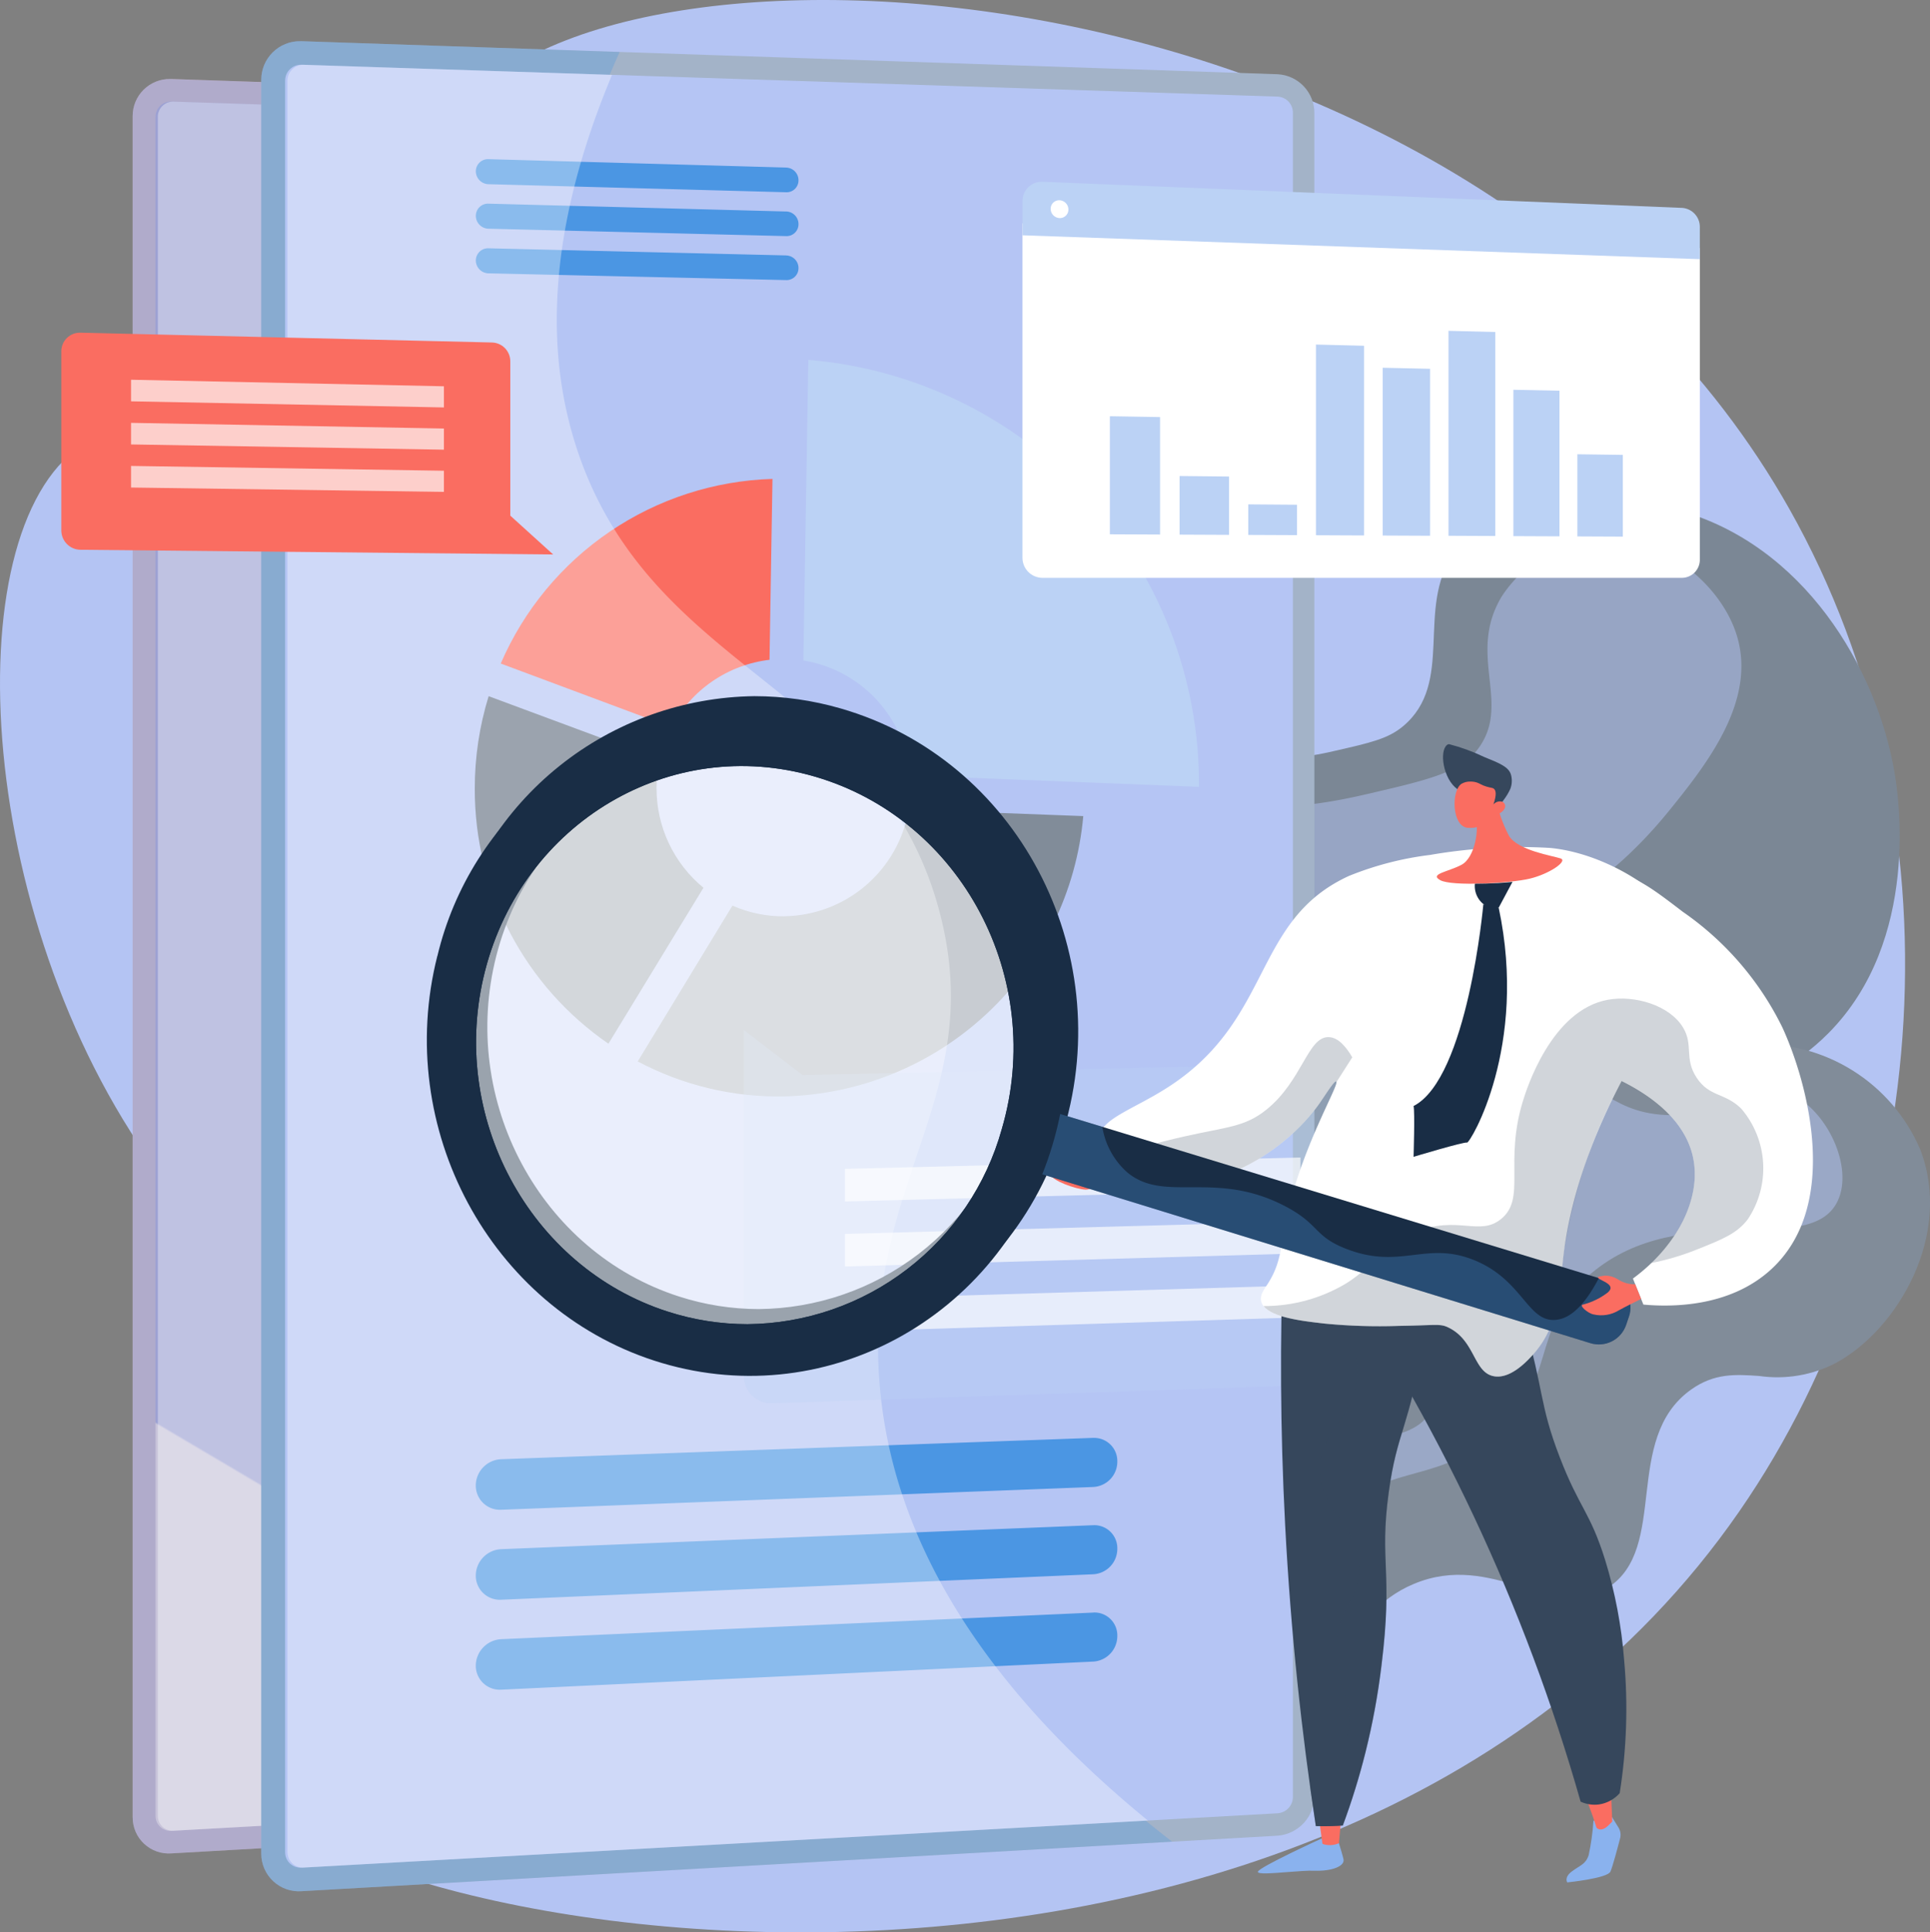 <svg id="Grupo_1103022" data-name="Grupo 1103022" xmlns="http://www.w3.org/2000/svg" xmlns:xlink="http://www.w3.org/1999/xlink" width="160.945" height="161.104" viewBox="0 0 160.945 161.104">
  <rect x="0" y="0" width="160.945" height="161.104" fill="#808080" stroke="none"/>
  <defs>
    <clipPath id="clip-path">
      <rect id="Rectángulo_404132" data-name="Rectángulo 404132" width="160.945" height="161.104" fill="none"/>
    </clipPath>
    <clipPath id="clip-path-2">
      <rect id="Rectángulo_404038" data-name="Rectángulo 404038" width="160.945" height="161.105" fill="none"/>
    </clipPath>
    <clipPath id="clip-path-3">
      <path id="Trazado_913539" data-name="Trazado 913539" d="M199.974,122.134V263.963a3.007,3.007,0,0,0,3.235,3.015l78.077-4.44a3.192,3.192,0,0,0,2.921-3.2V124.82a3.1,3.1,0,0,0-2.921-3.133l-78.077-2.643-.113,0a3.087,3.087,0,0,0-3.123,3.091" transform="translate(-199.974 -119.043)" fill="none"/>
    </clipPath>
    <linearGradient id="linear-gradient" x1="0.131" y1="0.973" x2="0.131" y2="0.973" gradientUnits="objectBoundingBox">
      <stop offset="0" stop-color="#fb938a"/>
      <stop offset="1" stop-color="#bbd2f5"/>
    </linearGradient>
    <clipPath id="clip-path-5">
      <rect id="Rectángulo_404040" data-name="Rectángulo 404040" width="72.854" height="147.94" fill="none"/>
    </clipPath>
    <clipPath id="clip-path-6">
      <rect id="Rectángulo_404042" data-name="Rectángulo 404042" width="80.606" height="144.174" fill="none"/>
    </clipPath>
    <clipPath id="clip-path-7">
      <path id="Trazado_913541" data-name="Trazado 913541" d="M313.862,155.618l-78.077-2.553a1.271,1.271,0,0,0-1.328,1.269V296a1.237,1.237,0,0,0,1.328,1.239l78.077-4.35a1.313,1.313,0,0,0,1.2-1.315V156.905a1.276,1.276,0,0,0-1.2-1.287" transform="translate(-234.457 -153.065)" fill="none"/>
    </clipPath>
    <linearGradient id="linear-gradient-2" x1="0.177" y1="1.059" x2="0.178" y2="1.059" gradientUnits="objectBoundingBox">
      <stop offset="0" stop-color="#fff"/>
      <stop offset="0.996" stop-color="#6b8be8"/>
      <stop offset="1" stop-color="#6b8be8"/>
    </linearGradient>
    <clipPath id="clip-path-8">
      <rect id="Rectángulo_404044" data-name="Rectángulo 404044" width="51.306" height="5.751" fill="none"/>
    </clipPath>
    <clipPath id="clip-path-9">
      <path id="Trazado_913542" data-name="Trazado 913542" d="M559.655,2137.841l-47.376,1.707a2.116,2.116,0,0,0-2.026,2.1,1.934,1.934,0,0,0,2.026,1.945l47.376-1.826a2.024,2.024,0,0,0,1.9-2.032,1.85,1.85,0,0,0-1.9-1.89" transform="translate(-510.253 -2137.84)" fill="none"/>
    </clipPath>
    <linearGradient id="linear-gradient-3" x1="-0.55" y1="7.355" x2="-0.549" y2="7.355" xlink:href="#linear-gradient-2"/>
    <clipPath id="clip-path-10">
      <rect id="Rectángulo_404046" data-name="Rectángulo 404046" width="51.306" height="5.963" fill="none"/>
    </clipPath>
    <clipPath id="clip-path-11">
      <path id="Trazado_913543" data-name="Trazado 913543" d="M559.655,2264.146l-47.376,1.918a2.127,2.127,0,0,0-2.026,2.1,1.924,1.924,0,0,0,2.026,1.936l47.376-2.037a2.036,2.036,0,0,0,1.9-2.041,1.84,1.84,0,0,0-1.9-1.882" transform="translate(-510.253 -2264.144)" fill="none"/>
    </clipPath>
    <linearGradient id="linear-gradient-4" x1="-0.55" y1="5.933" x2="-0.549" y2="5.933" xlink:href="#linear-gradient-2"/>
    <clipPath id="clip-path-12">
      <rect id="Rectángulo_404048" data-name="Rectángulo 404048" width="51.306" height="6.175" fill="none"/>
    </clipPath>
    <clipPath id="clip-path-13">
      <path id="Trazado_913544" data-name="Trazado 913544" d="M559.655,2390.449l-47.376,2.129a2.139,2.139,0,0,0-2.026,2.115,1.914,1.914,0,0,0,2.026,1.927l47.376-2.248a2.047,2.047,0,0,0,1.9-2.05,1.831,1.831,0,0,0-1.9-1.873" transform="translate(-510.253 -2390.448)" fill="none"/>
    </clipPath>
    <linearGradient id="linear-gradient-5" x1="-0.55" y1="4.61" x2="-0.549" y2="4.61" xlink:href="#linear-gradient-2"/>
    <clipPath id="clip-path-14">
      <rect id="Rectángulo_404050" data-name="Rectángulo 404050" width="25.808" height="2.648" fill="none"/>
    </clipPath>
    <clipPath id="clip-path-15">
      <path id="Trazado_913545" data-name="Trazado 913545" d="M535.088,290.211l-23.831-.675a.969.969,0,0,0-1,.973,1.036,1.036,0,0,0,1,1.029l23.831.645a.948.948,0,0,0,.973-.959,1.013,1.013,0,0,0-.973-1.013" transform="translate(-510.253 -289.535)" fill="none"/>
    </clipPath>
    <linearGradient id="linear-gradient-6" x1="-1.094" y1="54.199" x2="-1.092" y2="54.199" xlink:href="#linear-gradient-2"/>
    <clipPath id="clip-path-16">
      <rect id="Rectángulo_404052" data-name="Rectángulo 404052" width="25.808" height="2.595" fill="none"/>
    </clipPath>
    <clipPath id="clip-path-17">
      <path id="Trazado_913546" data-name="Trazado 913546" d="M535.088,354.606l-23.831-.622a.972.972,0,0,0-1,.975,1.033,1.033,0,0,0,1,1.026l23.831.593a.95.95,0,0,0,.973-.961,1.011,1.011,0,0,0-.973-1.011" transform="translate(-510.253 -353.984)" fill="none"/>
    </clipPath>
    <linearGradient id="linear-gradient-7" x1="-1.094" y1="53.976" x2="-1.092" y2="53.976" xlink:href="#linear-gradient-2"/>
    <clipPath id="clip-path-18">
      <rect id="Rectángulo_404054" data-name="Rectángulo 404054" width="25.808" height="2.542" fill="none"/>
    </clipPath>
    <clipPath id="clip-path-19">
      <path id="Trazado_913547" data-name="Trazado 913547" d="M535.088,419l-23.831-.57a.974.974,0,0,0-1,.977,1.031,1.031,0,0,0,1,1.024l23.831.54a.953.953,0,0,0,.973-.963,1.008,1.008,0,0,0-.973-1.009" transform="translate(-510.253 -418.433)" fill="none"/>
    </clipPath>
    <linearGradient id="linear-gradient-8" x1="-1.094" y1="53.742" x2="-1.092" y2="53.742" xlink:href="#linear-gradient-2"/>
    <clipPath id="clip-path-20">
      <rect id="Rectángulo_404055" data-name="Rectángulo 404055" width="68.816" height="144.157" fill="none"/>
    </clipPath>
    <clipPath id="clip-path-21">
      <path id="Trazado_913549" data-name="Trazado 913549" d="M1242.764,757.063c-3.222,4.605.11,10.794-4.244,14.43-1.242,1.037-2.723,1.374-5.684,2.047a24.931,24.931,0,0,1-8.113.583c-1.845-.139-3.076-.278-4.389.574-4.527,2.939.245,11-4.645,16.83-4.215,5.023-10.026,1.728-13.5,6.3-4.726,6.214,3.978,14.979-.774,22.459-3.218,5.065-8.726,3.434-12.314,9.652-2.126,3.684-1.973,7.345-1.82,11.025.4,9.512,4.961,21.149,9.983,21.234,2.974.05,3.057-4,8.443-6.353a13.267,13.267,0,0,1,7.533-.85c2.045.239,3.77.477,5.48-.795,4.869-3.621.475-12.68,4.963-15.684,1.857-1.243,3.812-.5,6.3.247a15.525,15.525,0,0,0,7.969.639,17.438,17.438,0,0,0,11.207-7.895c5.692-9.9-4.142-22.527.873-26.643.987-.81,1.839-.708,3.383-.606a23.158,23.158,0,0,0,5.063-.165c1.384-.19,9.918-1.365,15.527-7.019,7.714-7.776,5.823-19.918,5.5-21.778-1.494-8.682-7.576-18.948-18.012-21.812a27.268,27.268,0,0,0-7.031-.911c-4.644,0-9.4,1.2-11.7,4.492" transform="translate(-1187.2 -752.571)" fill="none"/>
    </clipPath>
    <linearGradient id="linear-gradient-9" x1="-0.588" y1="1.051" x2="-0.588" y2="1.051" gradientUnits="objectBoundingBox">
      <stop offset="0" stop-color="#929ba7"/>
      <stop offset="0.996" stop-color="#657282"/>
      <stop offset="1" stop-color="#657282"/>
    </linearGradient>
    <clipPath id="clip-path-23">
      <rect id="Rectángulo_404058" data-name="Rectángulo 404058" width="75.545" height="97.545" fill="none"/>
    </clipPath>
    <clipPath id="clip-path-24">
      <path id="Trazado_913551" data-name="Trazado 913551" d="M1803.938,1503.77c-2.627,3.453-2.552,7.453-2.485,10.943.177,9.368,4.76,12.552,2.83,16.339-2.409,4.727-10.516,1.677-13.632,6.431-3.9,5.951,3.1,19.416,8.26,19.291,3.584-.087,3.451-6.675,9.484-9.22,3.318-1.4,6.216-.612,8.852.176,2.665.8,5.061,1.593,7.354.128,5.123-3.274,1.2-12.4,6.918-16.5,1.968-1.413,3.759-1.283,5.691-1.153a10.582,10.582,0,0,0,6.409-1.085c5.2-2.818,9.783-10.745,7.018-17.835a14.493,14.493,0,0,0-13.961-8.741c-4.12.358-5.051,3.008-8.722,2.6-4.574-.51-4.873-4.817-9.756-6.309a10.89,10.89,0,0,0-3.181-.456,14.448,14.448,0,0,0-11.075,5.391" transform="translate(-1789.516 -1498.378)" fill="none"/>
    </clipPath>
    <linearGradient id="linear-gradient-10" x1="-1.444" y1="1.337" x2="-1.443" y2="1.337" gradientUnits="objectBoundingBox">
      <stop offset="0" stop-color="#c5d9f7"/>
      <stop offset="0.004" stop-color="#c5d9f7"/>
      <stop offset="1" stop-color="#818c99"/>
    </linearGradient>
    <clipPath id="clip-path-26">
      <rect id="Rectángulo_404061" data-name="Rectángulo 404061" width="50.197" height="46.553" fill="none"/>
    </clipPath>
    <clipPath id="clip-path-27">
      <path id="Trazado_913553" data-name="Trazado 913553" d="M393.808,65.271V213.145a3.135,3.135,0,0,0,3.373,3.143l81.405-4.629a3.328,3.328,0,0,0,3.046-3.336V68.072a3.236,3.236,0,0,0-3.046-3.266L397.181,62.05l-.117,0a3.219,3.219,0,0,0-3.256,3.223" transform="translate(-393.808 -62.048)" fill="none"/>
    </clipPath>
    <linearGradient id="linear-gradient-11" x1="0.13" y1="1.04" x2="0.13" y2="1.04" xlink:href="#linear-gradient-10"/>
    <clipPath id="clip-path-29">
      <rect id="Rectángulo_404064" data-name="Rectángulo 404064" width="75.959" height="154.246" fill="none"/>
    </clipPath>
    <clipPath id="clip-path-30">
      <path id="Trazado_913555" data-name="Trazado 913555" d="M429.76,98.844v147.7a1.29,1.29,0,0,0,1.384,1.291l81.405-4.535a1.369,1.369,0,0,0,1.253-1.371V101.524a1.331,1.331,0,0,0-1.253-1.342l-81.405-2.661H431.1a1.324,1.324,0,0,0-1.338,1.324" transform="translate(-429.76 -97.52)" fill="none"/>
    </clipPath>
    <linearGradient id="linear-gradient-12" x1="0.118" y1="1.036" x2="0.118" y2="1.036" xlink:href="#linear-gradient-2"/>
    <clipPath id="clip-path-32">
      <path id="Trazado_913562" data-name="Trazado 913562" d="M754.851,737.16l14.243,5.312a10.635,10.635,0,0,1,8.17-5.624l.247-15.08a25.517,25.517,0,0,0-22.66,15.392" transform="translate(-754.851 -721.768)" fill="none"/>
    </clipPath>
    <linearGradient id="linear-gradient-13" x1="-1.641" y1="5.304" x2="-1.639" y2="5.304" gradientUnits="objectBoundingBox">
      <stop offset="0" stop-color="#ffbe01"/>
      <stop offset="0.996" stop-color="#fa6d61"/>
      <stop offset="1" stop-color="#fa6d61"/>
    </linearGradient>
    <clipPath id="clip-path-33">
      <path id="Trazado_913563" data-name="Trazado 913563" d="M973.544,1228.908a10.426,10.426,0,0,1-4.328-.891l-7.9,12.99a25.01,25.01,0,0,0,12.23,2.919,25.668,25.668,0,0,0,24.925-23.372l-14.557-.55a10.676,10.676,0,0,1-10.368,8.9" transform="translate(-961.314 -1220.004)" fill="none"/>
    </clipPath>
    <linearGradient id="linear-gradient-14" x1="-1.133" y1="2.648" x2="-1.132" y2="2.648" xlink:href="#linear-gradient-10"/>
    <clipPath id="clip-path-34">
      <path id="Trazado_913564" data-name="Trazado 913564" d="M715.706,1056.857a25.713,25.713,0,0,0,11.146,21.275l7.925-13a10.723,10.723,0,0,1-3.914-8.316,10.9,10.9,0,0,1,.259-2.365l-14.26-5.292a26.075,26.075,0,0,0-1.156,7.7" transform="translate(-715.706 -1049.156)" fill="none"/>
    </clipPath>
    <linearGradient id="linear-gradient-15" x1="-0.996" y1="3.062" x2="-0.994" y2="3.062" xlink:href="#linear-gradient-9"/>
    <clipPath id="clip-path-35">
      <path id="Trazado_913565" data-name="Trazado 913565" d="M1211.046,567.423a10.641,10.641,0,0,1,8.9,9.584l24.092.952c0-.011,0-.021,0-.032a35.5,35.5,0,0,0-32.579-35.566Z" transform="translate(-1211.046 -542.361)" fill="none"/>
    </clipPath>
    <linearGradient id="linear-gradient-16" x1="-1.234" y1="2.883" x2="-1.233" y2="2.883" xlink:href="#linear-gradient"/>
    <clipPath id="clip-path-37">
      <rect id="Rectángulo_404072" data-name="Rectángulo 404072" width="71.749" height="150.302" fill="none"/>
    </clipPath>
    <clipPath id="clip-path-38">
      <path id="Trazado_913567" data-name="Trazado 913567" d="M92.446,502.917V517.9a1.612,1.612,0,0,0,1.614,1.585l39.4.392-3.573-3.236V503.764a1.57,1.57,0,0,0-1.527-1.56l-34.3-.817h-.04a1.546,1.546,0,0,0-1.574,1.531" transform="translate(-92.446 -501.386)" fill="none"/>
    </clipPath>
    <linearGradient id="linear-gradient-17" x1="-0.364" y1="3.282" x2="-0.362" y2="3.282" xlink:href="#linear-gradient-13"/>
    <clipPath id="clip-path-40">
      <rect id="Rectángulo_404075" data-name="Rectángulo 404075" width="26.091" height="2.305" fill="none"/>
    </clipPath>
    <clipPath id="clip-path-41">
      <rect id="Rectángulo_404076" data-name="Rectángulo 404076" width="26.091" height="2.233" fill="none"/>
    </clipPath>
    <clipPath id="clip-path-42">
      <rect id="Rectángulo_404077" data-name="Rectángulo 404077" width="26.091" height="2.161" fill="none"/>
    </clipPath>
    <clipPath id="clip-path-43">
      <rect id="Rectángulo_404079" data-name="Rectángulo 404079" width="54.502" height="31.122" fill="none"/>
    </clipPath>
    <clipPath id="clip-path-44">
      <path id="Trazado_913571" data-name="Trazado 913571" d="M1126.215,1556.083l47.374-1.018a2.213,2.213,0,0,1,2.232,2.261v22.057a2.366,2.366,0,0,1-2.232,2.385l-49.931,1.683a2.261,2.261,0,0,1-2.34-2.288v-28.832Z" transform="translate(-1121.318 -1552.331)" fill="none"/>
    </clipPath>
    <linearGradient id="linear-gradient-18" x1="-1.064" y1="1.455" x2="-1.063" y2="1.455" xlink:href="#linear-gradient"/>
    <clipPath id="clip-path-45">
      <rect id="Rectángulo_404080" data-name="Rectángulo 404080" width="37.984" height="3.848" fill="none"/>
    </clipPath>
    <clipPath id="clip-path-46">
      <rect id="Rectángulo_404081" data-name="Rectángulo 404081" width="37.984" height="3.755" fill="none"/>
    </clipPath>
    <clipPath id="clip-path-47">
      <rect id="Rectángulo_404082" data-name="Rectángulo 404082" width="37.984" height="3.663" fill="none"/>
    </clipPath>
    <clipPath id="clip-path-48">
      <path id="Trazado_913575" data-name="Trazado 913575" d="M1901.451,2764.97s-5.174,2.367-5.258,2.743c-.051.23,1.209.128,2.515.026.826-.065,1.67-.129,2.211-.109,1.395.051,2.541-.364,2.413-.954s-.619-2.075-.619-2.075Z" transform="translate(-1896.192 -2764.601)" fill="none"/>
    </clipPath>
    <linearGradient id="linear-gradient-19" x1="-13.846" y1="2.157" x2="-13.839" y2="2.157" gradientUnits="objectBoundingBox">
      <stop offset="0" stop-color="#12263f"/>
      <stop offset="1" stop-color="#8ab2ee"/>
    </linearGradient>
    <clipPath id="clip-path-49">
      <path id="Trazado_913576" data-name="Trazado 913576" d="M1987.758,2731.909l.321,2.332a1.829,1.829,0,0,0,1.371-.057l.229-2.558Z" transform="translate(-1987.758 -2731.626)" fill="none"/>
    </clipPath>
    <linearGradient id="linear-gradient-20" x1="-55.887" y1="3.409" x2="-55.859" y2="3.409" xlink:href="#linear-gradient-13"/>
    <clipPath id="clip-path-50">
      <path id="Trazado_913577" data-name="Trazado 913577" d="M2363.6,2737.109a19.589,19.589,0,0,1-.4,2.871c-.244.75-.691.831-1.385,1.341s-.4.929-.4.929,3.352-.339,3.6-.9c.183-.409.6-1.978.809-2.782a1.154,1.154,0,0,0-.14-.9l-.6-.966Z" transform="translate(-2361.348 -2736.703)" fill="none"/>
    </clipPath>
    <linearGradient id="linear-gradient-21" x1="-24.936" y1="1.672" x2="-24.926" y2="1.672" xlink:href="#linear-gradient-19"/>
    <clipPath id="clip-path-51">
      <path id="Trazado_913578" data-name="Trazado 913578" d="M2385.9,2690.46v0l.1-.1-.1.1m-2.614-2.927a31.206,31.206,0,0,1,1.3,3.44s.35.445,1.01-.214l.3-.3-.132-3.211Z" transform="translate(-2383.29 -2687.249)" fill="none"/>
    </clipPath>
    <linearGradient id="linear-gradient-22" x1="-47.406" y1="2.96" x2="-47.386" y2="2.96" xlink:href="#linear-gradient-13"/>
    <clipPath id="clip-path-52">
      <path id="Trazado_913579" data-name="Trazado 913579" d="M1931.25,1834.168c-.257,6.958-.25,14.516.17,22.59.472,9.092,1.4,17.493,2.558,25.109.425.012.87.014,1.336,0q.472-.014.914-.047a57.9,57.9,0,0,0,1.9-6.143,59.04,59.04,0,0,0,1.323-7.191c.979-7.882-.192-8.567.6-14.408.7-5.174,1.724-5.378,2.9-12.724,1.28-7.97.31-9.163-.161-9.594a3.83,3.83,0,0,0-2.656-.854c-2.36,0-5.592,1.233-8.895,3.262" transform="translate(-1931.077 -1830.906)" fill="none"/>
    </clipPath>
    <linearGradient id="linear-gradient-23" x1="-7.979" y1="1.173" x2="-7.975" y2="1.173" gradientUnits="objectBoundingBox">
      <stop offset="0" stop-color="#415165"/>
      <stop offset="0.996" stop-color="#36475c"/>
      <stop offset="1" stop-color="#36475c"/>
    </linearGradient>
    <clipPath id="clip-path-54">
      <rect id="Rectángulo_404090" data-name="Rectángulo 404090" width="11.677" height="50.969" fill="none"/>
    </clipPath>
    <clipPath id="clip-path-55">
      <path id="Trazado_913580" data-name="Trazado 913580" d="M1957.2,1831.779c-1.913-1.749-6.276-.677-10.88,2.01,5.318,5.718,5.905,9.434,5.275,11.848-.712,2.728-2.9,3.518-2.88,6.5.019,3.663,3.328,4.626,3.267,8.5-.04,2.563-1.493,2.541-1.829,5.707-.4,3.747,1.5,5.034.9,7.806a7.5,7.5,0,0,1-3.159,4.363c.157,1.138.319,2.264.488,3.369.424.012.87.014,1.336,0q.471-.014.913-.047a57.686,57.686,0,0,0,1.905-6.143,59.045,59.045,0,0,0,1.323-7.191c.979-7.882-.192-8.567.6-14.408.7-5.174,1.724-5.378,2.9-12.724,1.279-7.97.31-9.163-.162-9.594" transform="translate(-1946.316 -1830.926)" fill="none"/>
    </clipPath>
    <linearGradient id="linear-gradient-24" x1="-8.646" y1="1.17" x2="-8.642" y2="1.17" xlink:href="#linear-gradient-23"/>
    <clipPath id="clip-path-56">
      <path id="Trazado_913581" data-name="Trazado 913581" d="M1993.592,1821.159a156.223,156.223,0,0,1,21.525,45.785,2.8,2.8,0,0,0,1.53.233,2.845,2.845,0,0,0,1.73-.94,44.994,44.994,0,0,0,.37-11.094,38.236,38.236,0,0,0-1.58-8.334c-1.271-4.064-2.138-4.29-3.793-8.589-1.718-4.462-1.307-5.578-2.956-11.162a73.728,73.728,0,0,0-3.675-9.791l-13.151,3.892" transform="translate(-1993.592 -1817.267)" fill="none"/>
    </clipPath>
    <linearGradient id="linear-gradient-25" x1="-4.303" y1="1.21" x2="-4.301" y2="1.21" xlink:href="#linear-gradient-23"/>
    <clipPath id="clip-path-58">
      <path id="Trazado_913583" data-name="Trazado 913583" d="M2169.188,1201.246c.353,1.034-.028,3.468-1.167,4.066s-2.7.758-1.754,1.279,5.788.265,7.443-.127,3.211-1.472,2.59-1.688-3.6-.662-4.317-1.9a11.99,11.99,0,0,1-1.143-3.307s-2,.646-1.652,1.681" transform="translate(-2165.975 -1199.565)" fill="none"/>
    </clipPath>
    <linearGradient id="linear-gradient-26" x1="-13.692" y1="7.85" x2="-13.685" y2="7.85" xlink:href="#linear-gradient-13"/>
    <clipPath id="clip-path-59">
      <path id="Trazado_913584" data-name="Trazado 913584" d="M2175.609,1121.58c-.667.521-.334,2.842.866,3.7a4.591,4.591,0,0,1,1.4,1.088,4.08,4.08,0,0,1,.491.912,4.613,4.613,0,0,1,.22.768,6.615,6.615,0,0,0,1.386-1.356c.089-.122.069-.107.36-.526a4.739,4.739,0,0,0,.551-.918,1.884,1.884,0,0,0,.036-1.239c-.218-.594-.88-.882-2.225-1.422a15.934,15.934,0,0,0-2.914-1.065.246.246,0,0,0-.169.059" transform="translate(-2175.27 -1121.521)" fill="none"/>
    </clipPath>
    <linearGradient id="linear-gradient-27" x1="-15.111" y1="12.263" x2="-15.103" y2="12.263" xlink:href="#linear-gradient-23"/>
    <clipPath id="clip-path-60">
      <path id="Trazado_913585" data-name="Trazado 913585" d="M2193.265,1178.1c-.862.585-.8,3.524.5,3.666a2.493,2.493,0,0,0,2.24-1.011c.707-.218,1.031-.632.864-.974a.445.445,0,0,0-.167-.177.711.711,0,0,0-.771.216c.293-.845.2-1.167.047-1.3-.118-.109-.235-.068-.636-.192-.435-.133-.521-.249-.785-.335a1.733,1.733,0,0,0-.535-.081,1.423,1.423,0,0,0-.761.191" transform="translate(-2192.692 -1177.913)" fill="none"/>
    </clipPath>
    <linearGradient id="linear-gradient-28" x1="-23.745" y1="21.174" x2="-23.735" y2="21.174" xlink:href="#linear-gradient-13"/>
    <clipPath id="clip-path-62">
      <rect id="Rectángulo_404098" data-name="Rectángulo 404098" width="20.312" height="12.21" fill="none"/>
    </clipPath>
    <clipPath id="clip-path-63">
      <path id="Trazado_913586" data-name="Trazado 913586" d="M1677.561,1571.311c3.642-.82,5.093-.794,6.894-2.245,3-2.416,3.449-6.093,5.192-6.049.823.021,1.492.863,1.969,1.686l-1.316,2.061c0-.026-.008-.046-.022-.054-.145-.074-.749.887-1.291,1.68-2.764,4.037-8.588,7.687-13.611,6.662a8.736,8.736,0,0,1-4.071-1.979,62.1,62.1,0,0,1,6.257-1.762" transform="translate(-1671.304 -1563.017)" fill="none"/>
    </clipPath>
    <linearGradient id="linear-gradient-29" x1="-4.552" y1="5.699" x2="-4.549" y2="5.699" xlink:href="#linear-gradient-9"/>
    <clipPath id="clip-path-64">
      <path id="Trazado_913587" data-name="Trazado 913587" d="M1583.313,1754.1c.112.521,2.127,1.246,2.932,1.272s2.25-1.293,2.25-1.293a14.05,14.05,0,0,1-3.28-.728,2.029,2.029,0,0,0-.8-.177c-.754,0-1.191.53-1.106.927" transform="translate(-1583.302 -1753.176)" fill="none"/>
    </clipPath>
    <linearGradient id="linear-gradient-30" x1="-18.959" y1="11.634" x2="-18.947" y2="11.634" xlink:href="#linear-gradient-13"/>
    <clipPath id="clip-path-66">
      <rect id="Rectángulo_404102" data-name="Rectángulo 404102" width="41.672" height="31.517" fill="none"/>
    </clipPath>
    <clipPath id="clip-path-67">
      <path id="Trazado_913589" data-name="Trazado 913589" d="M1911.7,1528.677c2.5-1.579,2.868-3.179,5.665-4.26,3.634-1.4,5.38.38,7.182-1.061,2.144-1.714.246-4.7,1.85-9.883.272-.88,2.341-7.561,7.087-8.412,2.213-.4,5.137.451,6.263,2.326.881,1.468.06,2.562,1.132,4.182s2.352,1.223,3.717,2.574a7.645,7.645,0,0,1,.543,9.224c-.913,1.193-2.1,1.665-4.331,2.552a21.036,21.036,0,0,1-3.723,1.094c2.734-2.624,4.152-6.007,3.453-8.962-.73-3.087-3.617-5.082-5.907-6.216a43.178,43.178,0,0,0-4.788,14.017c-.416,3.137-.291,6.246-2.634,8.825-.451.5-1.872,2.061-3.274,1.769-1.669-.348-1.519-2.956-3.736-4.044-.728-.357-.979-.192-4.168-.145a47.177,47.177,0,0,1-6.167-.192c-1.82-.207-4.35-.5-5.1-1.465a13.3,13.3,0,0,0,6.94-1.924" transform="translate(-1904.759 -1504.965)" fill="none"/>
    </clipPath>
    <linearGradient id="linear-gradient-31" x1="-2.489" y1="2.437" x2="-2.488" y2="2.437" xlink:href="#linear-gradient-9"/>
    <clipPath id="clip-path-68">
      <path id="Trazado_913590" data-name="Trazado 913590" d="M1522.811,1669.142l48.378,14.9a2.4,2.4,0,0,0,2.974-1.486l.257-.756a2.241,2.241,0,0,0-1.5-2.869l-48.624-14.812Z" transform="translate(-1522.811 -1664.12)" fill="none"/>
    </clipPath>
    <linearGradient id="linear-gradient-32" x1="-1.619" y1="3.401" x2="-1.618" y2="3.401" gradientUnits="objectBoundingBox">
      <stop offset="0" stop-color="#415165"/>
      <stop offset="0.996" stop-color="#192d45"/>
      <stop offset="1" stop-color="#192d45"/>
    </linearGradient>
    <clipPath id="clip-path-69">
      <path id="Trazado_913591" data-name="Trazado 913591" d="M680.483,1099.208c-11.559-3.714-18.334-16.321-15.232-28.416,3.163-12.332,15.423-19.7,27.489-16.19,12.252,3.564,19.281,16.847,15.6,29.388a22.226,22.226,0,0,1-21.208,16.267,21.7,21.7,0,0,1-6.647-1.048m-19.22-29.638c-3.633,14.353,4.407,29.292,18.1,33.729,13.93,4.515,28.858-3.379,33.211-18.013,4.458-14.985-3.942-30.882-18.614-35.106a25.943,25.943,0,0,0-7.191-1.024,26.55,26.55,0,0,0-25.5,20.414" transform="translate(-660.391 -1049.156)" fill="none"/>
    </clipPath>
    <linearGradient id="linear-gradient-33" x1="-0.569" y1="1.757" x2="-0.568" y2="1.757" xlink:href="#linear-gradient-32"/>
    <clipPath id="clip-path-71">
      <rect id="Rectángulo_404106" data-name="Rectángulo 404106" width="51.729" height="20.03" fill="none"/>
    </clipPath>
    <clipPath id="clip-path-72">
      <rect id="Rectángulo_404107" data-name="Rectángulo 404107" width="46.383" height="48.155" fill="none"/>
    </clipPath>
    <clipPath id="clip-path-73">
      <path id="Trazado_913594" data-name="Trazado 913594" d="M663.459,1121.977c-11.559-3.714-18.334-16.321-15.232-28.416,3.164-12.332,15.423-19.7,27.49-16.19,12.252,3.564,19.281,16.847,15.6,29.388a22.226,22.226,0,0,1-21.208,16.267,21.7,21.7,0,0,1-6.647-1.049m-19.22-29.638c-3.633,14.353,4.407,29.292,18.1,33.729,13.93,4.515,28.858-3.379,33.211-18.013,4.458-14.985-3.942-30.882-18.614-35.106a25.938,25.938,0,0,0-7.191-1.024,26.549,26.549,0,0,0-25.5,20.414" transform="translate(-643.366 -1071.925)" fill="none"/>
    </clipPath>
    <linearGradient id="linear-gradient-34" x1="-0.394" y1="1.528" x2="-0.393" y2="1.528" xlink:href="#linear-gradient-32"/>
    <clipPath id="clip-path-74">
      <path id="Trazado_913595" data-name="Trazado 913595" d="M688.219,1149.626c-11.559-3.714-18.335-16.321-15.232-28.416,3.163-12.332,15.423-19.7,27.489-16.19,12.252,3.564,19.281,16.847,15.6,29.388a22.226,22.226,0,0,1-21.208,16.267,21.7,21.7,0,0,1-6.647-1.049m-17.812-29.207c-3.448,13.556,4.146,27.673,17.084,31.854,13.153,4.25,27.226-3.222,31.315-17.028,4.182-14.119-3.732-29.088-17.545-33.08a24.467,24.467,0,0,0-6.806-.972,25.041,25.041,0,0,0-24.048,19.226" transform="translate(-669.577 -1101.193)" fill="none"/>
    </clipPath>
    <linearGradient id="linear-gradient-35" x1="-0.441" y1="1.585" x2="-0.44" y2="1.585" xlink:href="#linear-gradient-32"/>
    <clipPath id="clip-path-75">
      <path id="Trazado_913596" data-name="Trazado 913596" d="M2386.341,1922.549c-.185.052-.884.021-.087.4s.79.662.458.974a5.771,5.771,0,0,1-2.05,1.015c-.454.032.368.735.826.825a2.83,2.83,0,0,0,2.141-.344c.339-.2,1.844-.944,1.844-.944l-.492-1.221a2.515,2.515,0,0,1-1.46-.423,2,2,0,0,0-1.028-.3.6.6,0,0,0-.153.015" transform="translate(-2384.53 -1922.534)" fill="none"/>
    </clipPath>
    <linearGradient id="linear-gradient-36" x1="-25.794" y1="9.122" x2="-25.783" y2="9.122" xlink:href="#linear-gradient-13"/>
    <clipPath id="clip-path-76">
      <path id="Trazado_913597" data-name="Trazado 913597" d="M2225.133,1329.209c-.646.037-1.267.054-1.859.054a1.928,1.928,0,0,0,.979,1.88,1.657,1.657,0,0,0,1.006.116l1.149-2.148q-.617.06-1.274.1" transform="translate(-2223.271 -1329.111)" fill="none"/>
    </clipPath>
    <linearGradient id="linear-gradient-37" x1="-37.042" y1="36.003" x2="-37.025" y2="36.003" xlink:href="#linear-gradient-32"/>
    <clipPath id="clip-path-77">
      <path id="Trazado_913598" data-name="Trazado 913598" d="M2130.891,1379.681c.116.464,0,4.235,0,4.235s4.219-1.27,4.459-1.186,5.109-7.986,2.639-19.584l-1.281-.281s-1.291,14.5-5.817,16.817" transform="translate(-2130.891 -1362.864)" fill="none"/>
    </clipPath>
    <linearGradient id="linear-gradient-38" x1="-12.32" y1="4.071" x2="-12.314" y2="4.071" xlink:href="#linear-gradient-32"/>
    <clipPath id="clip-path-78">
      <path id="Trazado_913599" data-name="Trazado 913599" d="M1541.307,364.539a1.675,1.675,0,0,0,1.672,1.676h53.362a1.508,1.508,0,0,0,1.453-1.559V338.722l-56.487-2.059Z" transform="translate(-1541.307 -336.663)" fill="none"/>
    </clipPath>
    <linearGradient id="linear-gradient-39" x1="-2.233" y1="2.57" x2="-2.232" y2="2.57" gradientUnits="objectBoundingBox">
      <stop offset="0" stop-color="#4b96e3"/>
      <stop offset="1" stop-color="#fff"/>
    </linearGradient>
    <clipPath id="clip-path-79">
      <path id="Trazado_913600" data-name="Trazado 913600" d="M1541.307,275.51v2.856l56.487,1.99V277.7a1.585,1.585,0,0,0-1.453-1.618l-53.362-2.178h-.069a1.594,1.594,0,0,0-1.6,1.609" transform="translate(-1541.307 -273.901)" fill="none"/>
    </clipPath>
    <linearGradient id="linear-gradient-40" x1="-2.745" y1="3.268" x2="-2.743" y2="3.268" xlink:href="#linear-gradient"/>
    <clipPath id="clip-path-81">
      <path id="Trazado_913603" data-name="Trazado 913603" d="M1673.1,637.145l4.185.019v-9.793l-4.185-.07Z" transform="translate(-1673.102 -627.301)" fill="none"/>
    </clipPath>
    <linearGradient id="linear-gradient-41" x1="-8.371" y1="17.865" x2="-8.365" y2="17.865" xlink:href="#linear-gradient"/>
    <clipPath id="clip-path-83">
      <path id="Trazado_913605" data-name="Trazado 913605" d="M1778.146,722.281l4.125.019v-4.861l-4.125-.044Z" transform="translate(-1778.146 -717.395)" fill="none"/>
    </clipPath>
    <linearGradient id="linear-gradient-42" x1="-16.436" y1="22.429" x2="-16.427" y2="22.429" xlink:href="#linear-gradient"/>
    <clipPath id="clip-path-85">
      <path id="Trazado_913607" data-name="Trazado 913607" d="M1881.682,762.7l4.066.018v-2.534l-4.066-.031Z" transform="translate(-1881.682 -760.154)" fill="none"/>
    </clipPath>
    <linearGradient id="linear-gradient-43" x1="-28.309" y1="25.8" x2="-28.294" y2="25.8" xlink:href="#linear-gradient"/>
    <clipPath id="clip-path-87">
      <path id="Trazado_913609" data-name="Trazado 913609" d="M1983.741,535.214l4.008.018V519.417l-4.008-.1Z" transform="translate(-1983.741 -519.318)" fill="none"/>
    </clipPath>
    <linearGradient id="linear-gradient-44" x1="-6.323" y1="14.845" x2="-6.32" y2="14.845" xlink:href="#linear-gradient"/>
    <clipPath id="clip-path-89">
      <path id="Trazado_913611" data-name="Trazado 913611" d="M2084.355,568.218l3.952.018V554.318l-3.952-.089Z" transform="translate(-2084.355 -554.229)" fill="none"/>
    </clipPath>
    <linearGradient id="linear-gradient-45" x1="-7.563" y1="15.857" x2="-7.56" y2="15.857" xlink:href="#linear-gradient"/>
    <clipPath id="clip-path-91">
      <path id="Trazado_913613" data-name="Trazado 913613" d="M2183.555,515.6l3.9.018V498.612l-3.9-.1Z" transform="translate(-2183.555 -498.508)" fill="none"/>
    </clipPath>
    <linearGradient id="linear-gradient-46" x1="-6.519" y1="14.489" x2="-6.516" y2="14.489" xlink:href="#linear-gradient"/>
    <clipPath id="clip-path-93">
      <path id="Trazado_913615" data-name="Trazado 913615" d="M2281.369,599.623l3.842.017V587.5l-3.842-.078Z" transform="translate(-2281.369 -587.421)" fill="none"/>
    </clipPath>
    <linearGradient id="linear-gradient-47" x1="-9.502" y1="17.08" x2="-9.498" y2="17.08" xlink:href="#linear-gradient"/>
    <clipPath id="clip-path-95">
      <path id="Trazado_913617" data-name="Trazado 913617" d="M2377.826,691.475l3.79.017v-6.815l-3.79-.051Z" transform="translate(-2377.826 -684.626)" fill="none"/>
    </clipPath>
    <linearGradient id="linear-gradient-48" x1="-16.84" y1="21.501" x2="-16.833" y2="21.501" xlink:href="#linear-gradient"/>
  </defs>
  <g id="Grupo_1103021" data-name="Grupo 1103021" clip-path="url(#clip-path)">
    <g id="Grupo_1102809" data-name="Grupo 1102809" transform="translate(0 0)">
      <g id="Grupo_1102808" data-name="Grupo 1102808" clip-path="url(#clip-path-2)">
        <path id="Trazado_913538" data-name="Trazado 913538" d="M38.192,9.681c-5.336,7.778.921,20.388-7,26.238C23.488,41.613,14.02,32.28,6.757,37.181-4.018,44.453-2.05,77.725,13.7,98.4c4.738,6.217,8.7,8.636,10.449,15.667,3.765,15.1-9.466,24.079-6.948,31.546,5.669,16.813,92.857,30.921,127.841-19.608,16.339-23.6,18.783-57.676,4.185-83.558C122.851-4.323,50.164-7.772,38.192,9.681" transform="translate(0 0.002)" fill="#b4c4f3"/>
      </g>
    </g>
    <g id="Grupo_1102811" data-name="Grupo 1102811" transform="translate(11.062 6.585)">
      <g id="Grupo_1102810" data-name="Grupo 1102810" clip-path="url(#clip-path-3)">
        <rect id="Rectángulo_404039" data-name="Rectángulo 404039" width="144.074" height="170.264" transform="translate(-61.546 32.899) rotate(-28.127)" fill="url(#linear-gradient)"/>
      </g>
    </g>
    <g id="Grupo_1102854" data-name="Grupo 1102854" transform="translate(0 0)">
      <g id="Grupo_1102853" data-name="Grupo 1102853" clip-path="url(#clip-path-2)">
        <g id="Grupo_1102814" data-name="Grupo 1102814" transform="translate(11.062 6.585)" opacity="0.3" style="mix-blend-mode: multiply;isolation: isolate">
          <g id="Grupo_1102813" data-name="Grupo 1102813">
            <g id="Grupo_1102812" data-name="Grupo 1102812" clip-path="url(#clip-path-5)">
              <path id="Trazado_913540" data-name="Trazado 913540" d="M249.251,226.418c-1.328-16.217,8.634-22.911,4.835-37.6-4.7-18.162-22.756-18.94-28.906-36.749-2.357-6.824-3.288-17.14,3.458-32.159l-25.429-.861a3.09,3.09,0,0,0-3.235,3.089V263.964a3.007,3.007,0,0,0,3.235,3.015l69.619-3.959c-17.712-13.715-22.76-26.634-23.576-36.6" transform="translate(-199.974 -119.043)" fill="#4b96e3"/>
            </g>
          </g>
        </g>
        <g id="Grupo_1102819" data-name="Grupo 1102819" transform="translate(12.97 8.467)" opacity="0.3">
          <g id="Grupo_1102818" data-name="Grupo 1102818">
            <g id="Grupo_1102817" data-name="Grupo 1102817" clip-path="url(#clip-path-6)">
              <g id="Grupo_1102816" data-name="Grupo 1102816" transform="translate(0 0)">
                <g id="Grupo_1102815" data-name="Grupo 1102815" clip-path="url(#clip-path-7)">
                  <rect id="Rectángulo_404041" data-name="Rectángulo 404041" width="165.106" height="143.992" transform="matrix(0.521, -0.853, 0.853, 0.521, -64.177, 104.993)" fill="url(#linear-gradient-2)"/>
                </g>
              </g>
            </g>
          </g>
        </g>
        <g id="Grupo_1102824" data-name="Grupo 1102824" transform="translate(28.227 118.264)" opacity="0.6">
          <g id="Grupo_1102823" data-name="Grupo 1102823">
            <g id="Grupo_1102822" data-name="Grupo 1102822" clip-path="url(#clip-path-8)">
              <g id="Grupo_1102821" data-name="Grupo 1102821" transform="translate(0 0)">
                <g id="Grupo_1102820" data-name="Grupo 1102820" clip-path="url(#clip-path-9)">
                  <rect id="Rectángulo_404043" data-name="Rectángulo 404043" width="51.306" height="5.829" transform="translate(0 -0.037)" fill="url(#linear-gradient-3)"/>
                </g>
              </g>
            </g>
          </g>
        </g>
        <g id="Grupo_1102829" data-name="Grupo 1102829" transform="translate(28.227 125.251)" opacity="0.6">
          <g id="Grupo_1102828" data-name="Grupo 1102828">
            <g id="Grupo_1102827" data-name="Grupo 1102827" clip-path="url(#clip-path-10)">
              <g id="Grupo_1102826" data-name="Grupo 1102826">
                <g id="Grupo_1102825" data-name="Grupo 1102825" clip-path="url(#clip-path-11)">
                  <rect id="Rectángulo_404045" data-name="Rectángulo 404045" width="51.306" height="6.05" transform="translate(0 -0.041)" fill="url(#linear-gradient-4)"/>
                </g>
              </g>
            </g>
          </g>
        </g>
        <g id="Grupo_1102834" data-name="Grupo 1102834" transform="translate(28.227 132.238)" opacity="0.6">
          <g id="Grupo_1102833" data-name="Grupo 1102833">
            <g id="Grupo_1102832" data-name="Grupo 1102832" clip-path="url(#clip-path-12)">
              <g id="Grupo_1102831" data-name="Grupo 1102831" transform="translate(0 0)">
                <g id="Grupo_1102830" data-name="Grupo 1102830" clip-path="url(#clip-path-13)">
                  <rect id="Rectángulo_404047" data-name="Rectángulo 404047" width="51.306" height="6.271" transform="translate(0 -0.045)" fill="url(#linear-gradient-5)"/>
                </g>
              </g>
            </g>
          </g>
        </g>
        <g id="Grupo_1102839" data-name="Grupo 1102839" transform="translate(28.227 16.017)" opacity="0.6">
          <g id="Grupo_1102838" data-name="Grupo 1102838">
            <g id="Grupo_1102837" data-name="Grupo 1102837" clip-path="url(#clip-path-14)">
              <g id="Grupo_1102836" data-name="Grupo 1102836" transform="translate(0 0)">
                <g id="Grupo_1102835" data-name="Grupo 1102835" clip-path="url(#clip-path-15)">
                  <rect id="Rectángulo_404049" data-name="Rectángulo 404049" width="25.808" height="2.677" transform="translate(0 -0.015)" fill="url(#linear-gradient-6)"/>
                </g>
              </g>
            </g>
          </g>
        </g>
        <g id="Grupo_1102844" data-name="Grupo 1102844" transform="translate(28.227 19.582)" opacity="0.6">
          <g id="Grupo_1102843" data-name="Grupo 1102843">
            <g id="Grupo_1102842" data-name="Grupo 1102842" clip-path="url(#clip-path-16)">
              <g id="Grupo_1102841" data-name="Grupo 1102841" transform="translate(0 0)">
                <g id="Grupo_1102840" data-name="Grupo 1102840" clip-path="url(#clip-path-17)">
                  <rect id="Rectángulo_404051" data-name="Rectángulo 404051" width="25.808" height="2.622" transform="translate(0 -0.014)" fill="url(#linear-gradient-7)"/>
                </g>
              </g>
            </g>
          </g>
        </g>
        <g id="Grupo_1102849" data-name="Grupo 1102849" transform="translate(28.227 23.147)" opacity="0.6">
          <g id="Grupo_1102848" data-name="Grupo 1102848">
            <g id="Grupo_1102847" data-name="Grupo 1102847" clip-path="url(#clip-path-18)">
              <g id="Grupo_1102846" data-name="Grupo 1102846" transform="translate(0 0)">
                <g id="Grupo_1102845" data-name="Grupo 1102845" clip-path="url(#clip-path-19)">
                  <rect id="Rectángulo_404053" data-name="Rectángulo 404053" width="25.808" height="2.567" transform="translate(0 -0.013)" fill="url(#linear-gradient-8)"/>
                </g>
              </g>
            </g>
          </g>
        </g>
        <g id="Grupo_1102852" data-name="Grupo 1102852" transform="translate(13.161 8.474)" opacity="0.35" style="mix-blend-mode: soft-light;isolation: isolate">
          <g id="Grupo_1102851" data-name="Grupo 1102851">
            <g id="Grupo_1102850" data-name="Grupo 1102850" clip-path="url(#clip-path-20)">
              <path id="Trazado_913548" data-name="Trazado 913548" d="M285.26,258.657c-1.328-16.215,8.632-22.908,4.834-37.6-4.695-18.159-22.751-18.938-28.9-36.745-2.259-6.541-3.208-16.293,2.665-30.33l-24.631-.805a1.271,1.271,0,0,0-1.327,1.269V296.094a1.237,1.237,0,0,0,1.327,1.238l67.488-3.76c-16-13.093-20.675-25.361-21.457-34.915" transform="translate(-237.901 -153.177)" fill="#fff"/>
            </g>
          </g>
        </g>
      </g>
    </g>
    <g id="Grupo_1102856" data-name="Grupo 1102856" transform="translate(65.675 41.632)">
      <g id="Grupo_1102855" data-name="Grupo 1102855" clip-path="url(#clip-path-21)">
        <rect id="Rectángulo_404057" data-name="Rectángulo 404057" width="103.653" height="117.273" transform="translate(-9.44 0.779) rotate(-4.836)" fill="url(#linear-gradient-9)"/>
      </g>
    </g>
    <g id="Grupo_1102861" data-name="Grupo 1102861" transform="translate(0 0)">
      <g id="Grupo_1102860" data-name="Grupo 1102860" clip-path="url(#clip-path-2)">
        <g id="Grupo_1102859" data-name="Grupo 1102859" transform="translate(69.67 44.854)" opacity="0.5" style="mix-blend-mode: soft-light;isolation: isolate">
          <g id="Grupo_1102858" data-name="Grupo 1102858">
            <g id="Grupo_1102857" data-name="Grupo 1102857" clip-path="url(#clip-path-23)">
              <path id="Trazado_913550" data-name="Trazado 913550" d="M1264.4,908.358c2.317.208,2.569-6.037,8.957-15.171,6.976-9.975,11.614-9.59,18.149-18.6,7.461-10.291,2.893-12.829,9.233-20.884,8.593-10.917,17.874-7.386,28.254-20.217,3.114-3.849,7.238-9.1,5.6-14.508-1.421-4.689-6.989-8.882-12.439-8.051a10.962,10.962,0,0,0-7.182,4.78c-2.92,4.875.859,8.892-1.961,12.683-1.477,1.986-4.164,2.6-9.537,3.841-7.727,1.779-9.285.328-11.2,2.086-4.333,3.973,1.988,12.881-2.3,17.642-3.682,4.088-10.529-.049-13.711,3.815-3.84,4.663,4.5,12.673.936,20.023-3.069,6.329-11,3.988-15.4,10.785-5.2,8.026-.742,21.478,2.6,21.779" transform="translate(-1259.419 -810.818)" fill="#b4c4f3"/>
            </g>
          </g>
        </g>
      </g>
    </g>
    <g id="Grupo_1102863" data-name="Grupo 1102863" transform="translate(98.995 82.889)">
      <g id="Grupo_1102862" data-name="Grupo 1102862" clip-path="url(#clip-path-24)">
        <rect id="Rectángulo_404060" data-name="Rectángulo 404060" width="66.649" height="58.521" transform="translate(-2.766 0)" fill="url(#linear-gradient-10)"/>
      </g>
    </g>
    <g id="Grupo_1102868" data-name="Grupo 1102868" transform="translate(0 0)">
      <g id="Grupo_1102867" data-name="Grupo 1102867" clip-path="url(#clip-path-2)">
        <g id="Grupo_1102866" data-name="Grupo 1102866" transform="translate(103.448 88.055)" opacity="0.5" style="mix-blend-mode: soft-light;isolation: isolate">
          <g id="Grupo_1102865" data-name="Grupo 1102865">
            <g id="Grupo_1102864" data-name="Grupo 1102864" clip-path="url(#clip-path-26)">
              <path id="Trazado_913552" data-name="Trazado 913552" d="M1872.589,1638.3c1.328.137,1.312-4.138,5.074-8.063,4.313-4.5,8.043-2.752,12.995-6.452,6.135-4.584,3.191-9.347,8.606-13.921,7.592-6.412,18.267-1.182,20.56-6.049,1.339-2.844-.913-7.585-3.937-8.916-3.229-1.421-5.1,2.028-10.434,1.756-5-.255-5.574-3.393-11.81-4.409-3.04-.5-7.033-1.146-9.343,1-4.526,4.2-.62,17.3.571,21.295,1.1,3.678,1.924,5.069,1.092,6.687-2.179,4.239-11.045.911-14.56,5.6-2.94,3.92-.527,11.3,1.187,11.477" transform="translate(-1870.022 -1591.751)" fill="#b4c4f3"/>
            </g>
          </g>
        </g>
      </g>
    </g>
    <g id="Grupo_1102870" data-name="Grupo 1102870" transform="translate(21.785 3.432)">
      <g id="Grupo_1102869" data-name="Grupo 1102869" clip-path="url(#clip-path-27)">
        <rect id="Rectángulo_404063" data-name="Rectángulo 404063" width="177.453" height="149.069" transform="translate(-63.123 121.571) rotate(-62.56)" fill="url(#linear-gradient-11)"/>
      </g>
    </g>
    <g id="Grupo_1102875" data-name="Grupo 1102875" transform="translate(0 0)">
      <g id="Grupo_1102874" data-name="Grupo 1102874" clip-path="url(#clip-path-2)">
        <g id="Grupo_1102873" data-name="Grupo 1102873" transform="translate(21.785 3.433)" opacity="0.3" style="mix-blend-mode: multiply;isolation: isolate">
          <g id="Grupo_1102872" data-name="Grupo 1102872">
            <g id="Grupo_1102871" data-name="Grupo 1102871" clip-path="url(#clip-path-29)">
              <path id="Trazado_913554" data-name="Trazado 913554" d="M445.185,174c-1.384-16.908,9-23.887,5.041-39.206-4.9-18.936-23.726-19.747-30.138-38.316-2.457-7.115-3.428-17.87,3.606-33.53l-26.513-.9a3.222,3.222,0,0,0-3.373,3.221V213.146a3.135,3.135,0,0,0,3.373,3.143l72.586-4.128c-18.468-14.3-23.731-27.769-24.581-38.162" transform="translate(-393.807 -62.049)" fill="#4b96e3"/>
            </g>
          </g>
        </g>
      </g>
    </g>
    <g id="Grupo_1102877" data-name="Grupo 1102877" transform="translate(23.774 5.395)">
      <g id="Grupo_1102876" data-name="Grupo 1102876" clip-path="url(#clip-path-30)">
        <rect id="Rectángulo_404066" data-name="Rectángulo 404066" width="172.123" height="150.117" transform="matrix(0.521, -0.853, 0.853, 0.521, -66.902, 109.475)" fill="url(#linear-gradient-12)"/>
      </g>
    </g>
    <g id="Grupo_1102879" data-name="Grupo 1102879" transform="translate(0 0)">
      <g id="Grupo_1102878" data-name="Grupo 1102878" clip-path="url(#clip-path-2)">
        <path id="Trazado_913556" data-name="Trazado 913556" d="M768.82,2166.9l-49.4,1.78a2.206,2.206,0,0,0-2.113,2.186,2.016,2.016,0,0,0,2.113,2.028l49.4-1.9a2.111,2.111,0,0,0,1.985-2.119,1.929,1.929,0,0,0-1.985-1.971" transform="translate(-677.631 -2047.023)" fill="#4b96e3"/>
        <path id="Trazado_913557" data-name="Trazado 913557" d="M768.82,2298.584l-49.4,2a2.218,2.218,0,0,0-2.113,2.195,2.006,2.006,0,0,0,2.113,2.019l49.4-2.124a2.122,2.122,0,0,0,1.985-2.128,1.918,1.918,0,0,0-1.985-1.962" transform="translate(-677.631 -2171.426)" fill="#4b96e3"/>
        <path id="Trazado_913558" data-name="Trazado 913558" d="M768.82,2430.272l-49.4,2.22a2.23,2.23,0,0,0-2.113,2.2,2,2,0,0,0,2.113,2.009l49.4-2.344a2.134,2.134,0,0,0,1.985-2.137,1.909,1.909,0,0,0-1.985-1.953" transform="translate(-677.631 -2295.829)" fill="#4b96e3"/>
        <path id="Trazado_913559" data-name="Trazado 913559" d="M743.205,240.512l-24.847-.7a1.01,1.01,0,0,0-1.046,1.014,1.08,1.08,0,0,0,1.046,1.072l24.847.673a.988.988,0,0,0,1.014-1,1.056,1.056,0,0,0-1.014-1.056" transform="translate(-677.631 -226.542)" fill="#4b96e3"/>
        <path id="Trazado_913560" data-name="Trazado 913560" d="M743.205,307.653,718.358,307a1.013,1.013,0,0,0-1.046,1.017,1.077,1.077,0,0,0,1.046,1.07l24.847.618a.991.991,0,0,0,1.014-1,1.054,1.054,0,0,0-1.014-1.054" transform="translate(-677.631 -290.02)" fill="#4b96e3"/>
        <path id="Trazado_913561" data-name="Trazado 913561" d="M743.205,374.793l-24.847-.594a1.016,1.016,0,0,0-1.046,1.019,1.075,1.075,0,0,0,1.046,1.068l24.847.563a.994.994,0,0,0,1.014-1,1.051,1.051,0,0,0-1.014-1.052" transform="translate(-677.631 -353.498)" fill="#4b96e3"/>
      </g>
    </g>
    <g id="Grupo_1102881" data-name="Grupo 1102881" transform="translate(41.758 39.928)">
      <g id="Grupo_1102880" data-name="Grupo 1102880" clip-path="url(#clip-path-32)">
        <rect id="Rectángulo_404068" data-name="Rectángulo 404068" width="24.799" height="23.07" transform="matrix(0.994, -0.11, 0.11, 0.994, -2.263, 0.25)" fill="url(#linear-gradient-13)"/>
      </g>
    </g>
    <g id="Grupo_1102883" data-name="Grupo 1102883" transform="translate(53.179 67.49)">
      <g id="Grupo_1102882" data-name="Grupo 1102882" clip-path="url(#clip-path-33)">
        <rect id="Rectángulo_404069" data-name="Rectángulo 404069" width="43.948" height="37.997" transform="translate(-9.544 4.725) rotate(-26.34)" fill="url(#linear-gradient-14)"/>
      </g>
    </g>
    <g id="Grupo_1102885" data-name="Grupo 1102885" transform="translate(39.592 58.039)">
      <g id="Grupo_1102884" data-name="Grupo 1102884" clip-path="url(#clip-path-34)">
        <rect id="Rectángulo_404070" data-name="Rectángulo 404070" width="32.843" height="34.58" transform="translate(-14.042 10.921) rotate(-37.875)" fill="url(#linear-gradient-15)"/>
      </g>
    </g>
    <g id="Grupo_1102887" data-name="Grupo 1102887" transform="translate(66.994 30.003)">
      <g id="Grupo_1102886" data-name="Grupo 1102886" clip-path="url(#clip-path-35)">
        <rect id="Rectángulo_404071" data-name="Rectángulo 404071" width="48.153" height="47.553" transform="matrix(0.583, -0.813, 0.813, 0.583, -16.858, 23.509)" fill="url(#linear-gradient-16)"/>
      </g>
    </g>
    <g id="Grupo_1102892" data-name="Grupo 1102892" transform="translate(0 0)">
      <g id="Grupo_1102891" data-name="Grupo 1102891" clip-path="url(#clip-path-2)">
        <g id="Grupo_1102890" data-name="Grupo 1102890" transform="translate(23.973 5.401)" opacity="0.35" style="mix-blend-mode: soft-light;isolation: isolate">
          <g id="Grupo_1102889" data-name="Grupo 1102889">
            <g id="Grupo_1102888" data-name="Grupo 1102888" clip-path="url(#clip-path-37)">
              <path id="Trazado_913566" data-name="Trazado 913566" d="M482.728,207.614c-1.384-16.906,9-23.885,5.04-39.2-4.895-18.934-23.72-19.745-30.132-38.312-2.355-6.82-3.345-16.988,2.779-31.623l-25.681-.84a1.325,1.325,0,0,0-1.384,1.323V246.646a1.289,1.289,0,0,0,1.384,1.291l70.365-3.92c-16.686-13.651-21.556-26.442-22.371-36.4" transform="translate(-433.351 -97.637)" fill="#fff"/>
            </g>
          </g>
        </g>
      </g>
    </g>
    <g id="Grupo_1102894" data-name="Grupo 1102894" transform="translate(5.114 27.736)">
      <g id="Grupo_1102893" data-name="Grupo 1102893" clip-path="url(#clip-path-38)">
        <rect id="Rectángulo_404074" data-name="Rectángulo 404074" width="29.66" height="44.624" transform="translate(-5.164 16.917) rotate(-73.027)" fill="url(#linear-gradient-17)"/>
      </g>
    </g>
    <g id="Grupo_1102919" data-name="Grupo 1102919" transform="translate(0 0)">
      <g id="Grupo_1102918" data-name="Grupo 1102918" clip-path="url(#clip-path-2)">
        <g id="Grupo_1102897" data-name="Grupo 1102897" transform="translate(10.928 31.664)" opacity="0.67">
          <g id="Grupo_1102896" data-name="Grupo 1102896">
            <g id="Grupo_1102895" data-name="Grupo 1102895" clip-path="url(#clip-path-40)">
              <path id="Trazado_913568" data-name="Trazado 913568" d="M223.631,574.692l-26.091-.509v-1.8l26.091.545Z" transform="translate(-197.54 -572.387)" fill="#fff"/>
            </g>
          </g>
        </g>
        <g id="Grupo_1102900" data-name="Grupo 1102900" transform="translate(10.928 35.257)" opacity="0.67">
          <g id="Grupo_1102899" data-name="Grupo 1102899">
            <g id="Grupo_1102898" data-name="Grupo 1102898" clip-path="url(#clip-path-41)">
              <path id="Trazado_913569" data-name="Trazado 913569" d="M223.631,639.567l-26.091-.437v-1.8l26.091.473Z" transform="translate(-197.54 -637.333)" fill="#fff"/>
            </g>
          </g>
        </g>
        <g id="Grupo_1102903" data-name="Grupo 1102903" transform="translate(10.928 38.85)" opacity="0.67">
          <g id="Grupo_1102902" data-name="Grupo 1102902">
            <g id="Grupo_1102901" data-name="Grupo 1102901" clip-path="url(#clip-path-42)">
              <path id="Trazado_913570" data-name="Trazado 913570" d="M223.631,704.443l-26.091-.365v-1.8l26.091.4Z" transform="translate(-197.54 -702.282)" fill="#fff"/>
            </g>
          </g>
        </g>
        <g id="Grupo_1102908" data-name="Grupo 1102908" transform="translate(62.031 85.874)" opacity="0.3" style="mix-blend-mode: multiply;isolation: isolate">
          <g id="Grupo_1102907" data-name="Grupo 1102907">
            <g id="Grupo_1102906" data-name="Grupo 1102906" clip-path="url(#clip-path-43)">
              <g id="Grupo_1102905" data-name="Grupo 1102905" transform="translate(0 0)">
                <g id="Grupo_1102904" data-name="Grupo 1102904" clip-path="url(#clip-path-44)">
                  <rect id="Rectángulo_404078" data-name="Rectángulo 404078" width="57.087" height="62.453" transform="matrix(0.583, -0.813, 0.813, 0.583, -14.758, 20.581)" fill="url(#linear-gradient-18)"/>
                </g>
              </g>
            </g>
          </g>
        </g>
        <g id="Grupo_1102911" data-name="Grupo 1102911" transform="translate(70.463 107.164)" opacity="0.67">
          <g id="Grupo_1102910" data-name="Grupo 1102910">
            <g id="Grupo_1102909" data-name="Grupo 1102909" clip-path="url(#clip-path-45)">
              <path id="Trazado_913572" data-name="Trazado 913572" d="M1273.744,1938.313l37.984-1.136v2.666l-37.984,1.182Z" transform="translate(-1273.744 -1937.177)" fill="#fff"/>
            </g>
          </g>
        </g>
        <g id="Grupo_1102914" data-name="Grupo 1102914" transform="translate(70.463 101.832)" opacity="0.67">
          <g id="Grupo_1102913" data-name="Grupo 1102913">
            <g id="Grupo_1102912" data-name="Grupo 1102912" clip-path="url(#clip-path-46)">
              <path id="Trazado_913573" data-name="Trazado 913573" d="M1273.744,1841.839l37.984-1.043v2.666l-37.984,1.09Z" transform="translate(-1273.744 -1840.796)" fill="#fff"/>
            </g>
          </g>
        </g>
        <g id="Grupo_1102917" data-name="Grupo 1102917" transform="translate(70.463 96.5)" opacity="0.67">
          <g id="Grupo_1102916" data-name="Grupo 1102916">
            <g id="Grupo_1102915" data-name="Grupo 1102915" clip-path="url(#clip-path-47)">
              <path id="Trazado_913574" data-name="Trazado 913574" d="M1273.744,1745.366l37.984-.951v2.666l-37.984,1Z" transform="translate(-1273.744 -1744.414)" fill="#fff"/>
            </g>
          </g>
        </g>
      </g>
    </g>
    <g id="Grupo_1102921" data-name="Grupo 1102921" transform="translate(104.896 152.936)">
      <g id="Grupo_1102920" data-name="Grupo 1102920" clip-path="url(#clip-path-48)">
        <rect id="Rectángulo_404084" data-name="Rectángulo 404084" width="7.563" height="3.922" transform="translate(-0.319 0.022) rotate(-4.63)" fill="url(#linear-gradient-19)"/>
      </g>
    </g>
    <g id="Grupo_1102923" data-name="Grupo 1102923" transform="translate(109.962 151.112)">
      <g id="Grupo_1102922" data-name="Grupo 1102922" clip-path="url(#clip-path-49)">
        <rect id="Rectángulo_404085" data-name="Rectángulo 404085" width="1.967" height="2.936" transform="translate(-0.047 0.001) rotate(-0.928)" fill="url(#linear-gradient-20)"/>
      </g>
    </g>
    <g id="Grupo_1102925" data-name="Grupo 1102925" transform="translate(130.628 151.393)">
      <g id="Grupo_1102924" data-name="Grupo 1102924" clip-path="url(#clip-path-50)">
        <rect id="Rectángulo_404086" data-name="Rectángulo 404086" width="5.22" height="5.917" transform="translate(-0.682 0.036) rotate(-4.63)" fill="url(#linear-gradient-21)"/>
      </g>
    </g>
    <g id="Grupo_1102927" data-name="Grupo 1102927" transform="translate(131.842 148.657)">
      <g id="Grupo_1102926" data-name="Grupo 1102926" clip-path="url(#clip-path-51)">
        <rect id="Rectángulo_404087" data-name="Rectángulo 404087" width="2.78" height="4.212" transform="translate(-0.067 0.001) rotate(-0.928)" fill="url(#linear-gradient-22)"/>
      </g>
    </g>
    <g id="Grupo_1102929" data-name="Grupo 1102929" transform="translate(106.826 101.285)">
      <g id="Grupo_1102928" data-name="Grupo 1102928" clip-path="url(#clip-path-52)">
        <rect id="Rectángulo_404088" data-name="Rectángulo 404088" width="13.37" height="51.006" transform="matrix(1, -0.002, 0.002, 1, -0.206, 0)" fill="url(#linear-gradient-23)"/>
      </g>
    </g>
    <g id="Grupo_1102936" data-name="Grupo 1102936" transform="translate(0 0)">
      <g id="Grupo_1102935" data-name="Grupo 1102935" clip-path="url(#clip-path-2)">
        <g id="Grupo_1102934" data-name="Grupo 1102934" transform="translate(107.669 101.286)" opacity="0.3" style="mix-blend-mode: multiply;isolation: isolate">
          <g id="Grupo_1102933" data-name="Grupo 1102933">
            <g id="Grupo_1102932" data-name="Grupo 1102932" clip-path="url(#clip-path-54)">
              <g id="Grupo_1102931" data-name="Grupo 1102931" transform="translate(0 0)">
                <g id="Grupo_1102930" data-name="Grupo 1102930" clip-path="url(#clip-path-55)">
                  <rect id="Rectángulo_404089" data-name="Rectángulo 404089" width="12.445" height="51.898" transform="matrix(1, -0.002, 0.002, 1, -0.125, -0.895)" fill="url(#linear-gradient-24)"/>
                </g>
              </g>
            </g>
          </g>
        </g>
      </g>
    </g>
    <g id="Grupo_1102938" data-name="Grupo 1102938" transform="translate(110.284 100.53)">
      <g id="Grupo_1102937" data-name="Grupo 1102937" clip-path="url(#clip-path-56)">
        <rect id="Rectángulo_404092" data-name="Rectángulo 404092" width="25.615" height="50.069" transform="translate(-0.12 0) rotate(-0.137)" fill="url(#linear-gradient-25)"/>
      </g>
    </g>
    <g id="Grupo_1102940" data-name="Grupo 1102940" transform="translate(0 0)">
      <g id="Grupo_1102939" data-name="Grupo 1102939" clip-path="url(#clip-path-2)">
        <path id="Trazado_913582" data-name="Trazado 913582" d="M1657.027,1300.933c.043,1.623,2.711,3.053,4.86,3.492,5.023,1.025,10.847-2.625,13.611-6.662.543-.793,1.146-1.754,1.291-1.68.329.168-2.691,5.13-4,10.773-.67,2.887-.495,4.239-1.747,6.161-.284.435-.633.889-.51,1.4.307,1.29,3.258,1.625,5.3,1.857a47.177,47.177,0,0,0,6.167.192c3.188-.046,3.44-.212,4.167.145,2.218,1.088,2.067,3.7,3.736,4.044,1.4.292,2.823-1.273,3.274-1.769,2.343-2.579,2.218-5.689,2.633-8.826.966-7.292,4.928-15.282,8.8-20.339,1.175-1.534,1.993-2.341,2.044-3.766.15-4.185-6.48-8.8-12-9.335a41.446,41.446,0,0,0-6.762.14c-1.015.1-2.1.236-3.257.439a26.619,26.619,0,0,0-6.776,1.75c-8.059,3.687-6.3,11.9-15.023,17.57-3,1.951-5.862,2.708-5.817,4.409" transform="translate(-1565.361 -1205.924)" fill="#fff"/>
      </g>
    </g>
    <g id="Grupo_1102942" data-name="Grupo 1102942" transform="translate(119.82 66.359)">
      <g id="Grupo_1102941" data-name="Grupo 1102941" clip-path="url(#clip-path-58)">
        <rect id="Rectángulo_404094" data-name="Rectángulo 404094" width="8.806" height="12.377" transform="translate(-1.5 7.451) rotate(-83.533)" fill="url(#linear-gradient-26)"/>
      </g>
    </g>
    <g id="Grupo_1102944" data-name="Grupo 1102944" transform="translate(120.335 62.042)">
      <g id="Grupo_1102943" data-name="Grupo 1102943" clip-path="url(#clip-path-59)">
        <rect id="Rectángulo_404095" data-name="Rectángulo 404095" width="7.883" height="8.145" transform="matrix(0.947, -0.322, 0.322, 0.947, -2.316, 0.676)" fill="url(#linear-gradient-27)"/>
      </g>
    </g>
    <g id="Grupo_1102946" data-name="Grupo 1102946" transform="translate(121.298 65.161)">
      <g id="Grupo_1102945" data-name="Grupo 1102945" clip-path="url(#clip-path-60)">
        <rect id="Rectángulo_404096" data-name="Rectángulo 404096" width="5.087" height="4.544" transform="matrix(0.993, -0.12, 0.12, 0.993, -0.767, 0.058)" fill="url(#linear-gradient-28)"/>
      </g>
    </g>
    <g id="Grupo_1102953" data-name="Grupo 1102953" transform="translate(0 0)">
      <g id="Grupo_1102952" data-name="Grupo 1102952" clip-path="url(#clip-path-2)">
        <g id="Grupo_1102951" data-name="Grupo 1102951" transform="translate(92.455 86.465)" opacity="0.3" style="mix-blend-mode: multiply;isolation: isolate">
          <g id="Grupo_1102950" data-name="Grupo 1102950">
            <g id="Grupo_1102949" data-name="Grupo 1102949" clip-path="url(#clip-path-62)">
              <g id="Grupo_1102948" data-name="Grupo 1102948" transform="translate(0 0)">
                <g id="Grupo_1102947" data-name="Grupo 1102947" clip-path="url(#clip-path-63)">
                  <rect id="Rectángulo_404097" data-name="Rectángulo 404097" width="20.311" height="13.105" transform="translate(0 -0.045)" fill="url(#linear-gradient-29)"/>
                </g>
              </g>
            </g>
          </g>
        </g>
      </g>
    </g>
    <g id="Grupo_1102955" data-name="Grupo 1102955" transform="translate(87.587 96.985)">
      <g id="Grupo_1102954" data-name="Grupo 1102954" clip-path="url(#clip-path-64)">
        <rect id="Rectángulo_404100" data-name="Rectángulo 404100" width="4.633" height="5.659" transform="translate(-1.061 1.627) rotate(-58.79)" fill="url(#linear-gradient-30)"/>
      </g>
    </g>
    <g id="Grupo_1102962" data-name="Grupo 1102962" transform="translate(0 0)">
      <g id="Grupo_1102961" data-name="Grupo 1102961" clip-path="url(#clip-path-2)">
        <path id="Trazado_913588" data-name="Trazado 913588" d="M2299.885,1352.2c2.206.2,7.173.287,10.686-2.963,5.848-5.41,2.947-15.708.911-20.137a25.216,25.216,0,0,0-8.306-9.647c-2.8-2.143-4.51-3.451-6.567-3.158-5.319.757-9,11.659-6.083,14.78.956,1.021,1.9.443,4.669,1.324.9.287,7.625,2.429,8.8,7.381.82,3.466-1.267,7.525-4.979,10.25l.873,2.171" transform="translate(-2162.844 -1243.435)" fill="#fff"/>
        <g id="Grupo_1102960" data-name="Grupo 1102960" transform="translate(105.37 83.254)" opacity="0.3" style="mix-blend-mode: multiply;isolation: isolate">
          <g id="Grupo_1102959" data-name="Grupo 1102959">
            <g id="Grupo_1102958" data-name="Grupo 1102958" clip-path="url(#clip-path-66)">
              <g id="Grupo_1102957" data-name="Grupo 1102957" transform="translate(0 0)">
                <g id="Grupo_1102956" data-name="Grupo 1102956" clip-path="url(#clip-path-67)">
                  <rect id="Rectángulo_404101" data-name="Rectángulo 404101" width="42.336" height="32.075" transform="translate(0 -0.301)" fill="url(#linear-gradient-31)"/>
                </g>
              </g>
            </g>
          </g>
        </g>
      </g>
    </g>
    <g id="Grupo_1102964" data-name="Grupo 1102964" transform="translate(84.241 92.058)">
      <g id="Grupo_1102963" data-name="Grupo 1102963" clip-path="url(#clip-path-68)">
        <rect id="Rectángulo_404104" data-name="Rectángulo 404104" width="52.019" height="20.303" fill="url(#linear-gradient-32)"/>
      </g>
    </g>
    <g id="Grupo_1102966" data-name="Grupo 1102966" transform="translate(36.532 58.039)">
      <g id="Grupo_1102965" data-name="Grupo 1102965" clip-path="url(#clip-path-69)">
        <rect id="Rectángulo_404105" data-name="Rectángulo 404105" width="59.398" height="58.658" transform="translate(-2.761 0)" fill="url(#linear-gradient-33)"/>
      </g>
    </g>
    <g id="Grupo_1102974" data-name="Grupo 1102974" transform="translate(0 0)">
      <g id="Grupo_1102973" data-name="Grupo 1102973" clip-path="url(#clip-path-2)">
        <g id="Grupo_1102969" data-name="Grupo 1102969" transform="translate(84.241 92.058)" opacity="0.3" style="mix-blend-mode: multiply;isolation: isolate">
          <g id="Grupo_1102968" data-name="Grupo 1102968">
            <g id="Grupo_1102967" data-name="Grupo 1102967" clip-path="url(#clip-path-71)">
              <path id="Trazado_913592" data-name="Trazado 913592" d="M1524.292,1664.12l6.2,1.888a6.441,6.441,0,0,0,2.085,3.8c3.132,2.6,7.313-.235,13.147,2.809,2.927,1.527,2.371,2.5,5.115,3.565,4.536,1.762,6.613-.679,10.628.925,4.061,1.622,4.461,5.128,6.764,5,.985-.054,2.254-.77,3.668-3.488l1.017.31a2.241,2.241,0,0,1,1.5,2.869l-.257.756a2.4,2.4,0,0,1-2.974,1.486l-48.378-14.9Z" transform="translate(-1522.811 -1664.12)" fill="#4b96e3"/>
            </g>
          </g>
        </g>
        <g id="Grupo_1102972" data-name="Grupo 1102972" transform="translate(38.946 63.034)" opacity="0.56">
          <g id="Grupo_1102971" data-name="Grupo 1102971">
            <g id="Grupo_1102970" data-name="Grupo 1102970" clip-path="url(#clip-path-72)">
              <path id="Trazado_913593" data-name="Trazado 913593" d="M720.545,1186.525c12.133,3.9,25.088-3.01,28.833-15.732,3.824-12.986-3.456-26.745-16.148-30.431-12.494-3.628-25.176,4.01-28.442,16.772-3.2,12.509,3.806,25.545,15.757,29.39" transform="translate(-704.014 -1139.459)" fill="#fff"/>
            </g>
          </g>
        </g>
      </g>
    </g>
    <g id="Grupo_1102976" data-name="Grupo 1102976" transform="translate(35.591 59.298)">
      <g id="Grupo_1102975" data-name="Grupo 1102975" clip-path="url(#clip-path-73)">
        <rect id="Rectángulo_404109" data-name="Rectángulo 404109" width="69.952" height="70.518" transform="translate(-14.955 56.002) rotate(-77.716)" fill="url(#linear-gradient-34)"/>
      </g>
    </g>
    <g id="Grupo_1102978" data-name="Grupo 1102978" transform="translate(37.041 60.917)">
      <g id="Grupo_1102977" data-name="Grupo 1102977" clip-path="url(#clip-path-74)">
        <rect id="Rectángulo_404110" data-name="Rectángulo 404110" width="66.344" height="66.871" transform="translate(-14.542 52.628) rotate(-77.233)" fill="url(#linear-gradient-35)"/>
      </g>
    </g>
    <g id="Grupo_1102980" data-name="Grupo 1102980" transform="translate(131.911 106.353)">
      <g id="Grupo_1102979" data-name="Grupo 1102979" clip-path="url(#clip-path-75)">
        <rect id="Rectángulo_404111" data-name="Rectángulo 404111" width="5.105" height="6.151" transform="translate(-1.479 2.985) rotate(-68.808)" fill="url(#linear-gradient-36)"/>
      </g>
    </g>
    <g id="Grupo_1102982" data-name="Grupo 1102982" transform="translate(122.99 73.526)">
      <g id="Grupo_1102981" data-name="Grupo 1102981" clip-path="url(#clip-path-76)">
        <rect id="Rectángulo_404112" data-name="Rectángulo 404112" width="3.317" height="2.435" transform="translate(-0.188 0.01) rotate(-3.905)" fill="url(#linear-gradient-37)"/>
      </g>
    </g>
    <g id="Grupo_1102984" data-name="Grupo 1102984" transform="translate(117.88 75.393)">
      <g id="Grupo_1102983" data-name="Grupo 1102983" clip-path="url(#clip-path-77)">
        <rect id="Rectángulo_404113" data-name="Rectángulo 404113" width="9.568" height="21.052" transform="translate(0 0)" fill="url(#linear-gradient-38)"/>
      </g>
    </g>
    <g id="Grupo_1102986" data-name="Grupo 1102986" transform="translate(85.264 18.624)">
      <g id="Grupo_1102985" data-name="Grupo 1102985" clip-path="url(#clip-path-78)">
        <rect id="Rectángulo_404114" data-name="Rectángulo 404114" width="41.528" height="61.696" transform="matrix(0.225, -0.974, 0.974, 0.225, -6.492, 28.05)" fill="url(#linear-gradient-39)"/>
      </g>
    </g>
    <g id="Grupo_1102988" data-name="Grupo 1102988" transform="translate(85.264 15.152)">
      <g id="Grupo_1102987" data-name="Grupo 1102987" clip-path="url(#clip-path-79)">
        <rect id="Rectángulo_404115" data-name="Rectángulo 404115" width="34.983" height="51.555" transform="matrix(0.522, -0.853, 0.853, 0.522, -2.874, 4.698)" fill="url(#linear-gradient-40)"/>
      </g>
    </g>
    <g id="Grupo_1102990" data-name="Grupo 1102990" transform="translate(0 0)">
      <g id="Grupo_1102989" data-name="Grupo 1102989" clip-path="url(#clip-path-2)">
        <path id="Trazado_913601" data-name="Trazado 913601" d="M1585.328,302.569a.708.708,0,0,1-.739.714.776.776,0,0,1-.74-.77.708.708,0,0,1,.74-.714.776.776,0,0,1,.739.77" transform="translate(-1496.232 -285.102)" fill="#fff"/>
        <path id="Trazado_913602" data-name="Trazado 913602" d="M1677.286,451.2l-4.185-.019V430.443l4.185.127Z" transform="translate(-1580.546 -406.631)" fill="#fff"/>
      </g>
    </g>
    <g id="Grupo_1102992" data-name="Grupo 1102992" transform="translate(92.555 34.702)">
      <g id="Grupo_1102991" data-name="Grupo 1102991" clip-path="url(#clip-path-81)">
        <rect id="Rectángulo_404117" data-name="Rectángulo 404117" width="10.67" height="6.995" transform="translate(-2.866 8.945) rotate(-72.232)" fill="url(#linear-gradient-41)"/>
      </g>
    </g>
    <g id="Grupo_1102994" data-name="Grupo 1102994" transform="translate(0 0)">
      <g id="Grupo_1102993" data-name="Grupo 1102993" clip-path="url(#clip-path-2)">
        <path id="Trazado_913604" data-name="Trazado 913604" d="M1782.271,454.232l-4.125-.019V433.629l4.125.125Z" transform="translate(-1679.78 -409.641)" fill="#fff"/>
      </g>
    </g>
    <g id="Grupo_1102996" data-name="Grupo 1102996" transform="translate(98.366 39.686)">
      <g id="Grupo_1102995" data-name="Grupo 1102995" clip-path="url(#clip-path-83)">
        <rect id="Rectángulo_404119" data-name="Rectángulo 404119" width="5.93" height="5.425" transform="translate(-1.425 4.448) rotate(-72.232)" fill="url(#linear-gradient-42)"/>
      </g>
    </g>
    <g id="Grupo_1102998" data-name="Grupo 1102998" transform="translate(0 0)">
      <g id="Grupo_1102997" data-name="Grupo 1102997" clip-path="url(#clip-path-2)">
        <path id="Trazado_913606" data-name="Trazado 913606" d="M1885.748,457.225l-4.066-.018V436.77l4.066.123Z" transform="translate(-1777.589 -412.608)" fill="#fff"/>
      </g>
    </g>
    <g id="Grupo_1103000" data-name="Grupo 1103000" transform="translate(104.094 42.051)">
      <g id="Grupo_1102999" data-name="Grupo 1102999" clip-path="url(#clip-path-85)">
        <rect id="Rectángulo_404121" data-name="Rectángulo 404121" width="3.684" height="4.655" transform="translate(-0.745 2.326) rotate(-72.232)" fill="url(#linear-gradient-43)"/>
      </g>
    </g>
    <g id="Grupo_1103002" data-name="Grupo 1103002" transform="translate(0 0)">
      <g id="Grupo_1103001" data-name="Grupo 1103001" clip-path="url(#clip-path-2)">
        <path id="Trazado_913608" data-name="Trazado 913608" d="M1987.75,460.174l-4.009-.018V439.865l4.009.122Z" transform="translate(-1874.002 -415.532)" fill="#fff"/>
      </g>
    </g>
    <g id="Grupo_1103004" data-name="Grupo 1103004" transform="translate(109.739 28.728)">
      <g id="Grupo_1103003" data-name="Grupo 1103003" clip-path="url(#clip-path-87)">
        <rect id="Rectángulo_404123" data-name="Rectángulo 404123" width="16.378" height="8.673" transform="matrix(0.305, -0.952, 0.952, 0.305, -4.624, 14.432)" fill="url(#linear-gradient-44)"/>
      </g>
    </g>
    <g id="Grupo_1103006" data-name="Grupo 1103006" transform="translate(0 0)">
      <g id="Grupo_1103005" data-name="Grupo 1103005" clip-path="url(#clip-path-2)">
        <path id="Trazado_913610" data-name="Trazado 913610" d="M2088.307,463.082l-3.952-.018V442.917l3.952.12Z" transform="translate(-1969.049 -418.415)" fill="#fff"/>
      </g>
    </g>
    <g id="Grupo_1103008" data-name="Grupo 1103008" transform="translate(115.305 30.66)">
      <g id="Grupo_1103007" data-name="Grupo 1103007" clip-path="url(#clip-path-89)">
        <rect id="Rectángulo_404125" data-name="Rectángulo 404125" width="14.545" height="8.038" transform="translate(-4.071 12.703) rotate(-72.232)" fill="url(#linear-gradient-45)"/>
      </g>
    </g>
    <g id="Grupo_1103010" data-name="Grupo 1103010" transform="translate(0 0)">
      <g id="Grupo_1103009" data-name="Grupo 1103009" clip-path="url(#clip-path-2)">
        <path id="Trazado_913612" data-name="Trazado 913612" d="M2187.451,465.949l-3.9-.018V445.926l3.9.118Z" transform="translate(-2062.761 -421.258)" fill="#fff"/>
      </g>
    </g>
    <g id="Grupo_1103012" data-name="Grupo 1103012" transform="translate(120.793 27.577)">
      <g id="Grupo_1103011" data-name="Grupo 1103011" clip-path="url(#clip-path-91)">
        <rect id="Rectángulo_404127" data-name="Rectángulo 404127" width="17.487" height="8.933" transform="translate(-4.973 15.52) rotate(-72.232)" fill="url(#linear-gradient-46)"/>
      </g>
    </g>
    <g id="Grupo_1103014" data-name="Grupo 1103014" transform="translate(0 0)">
      <g id="Grupo_1103013" data-name="Grupo 1103013" clip-path="url(#clip-path-2)">
        <path id="Trazado_913614" data-name="Trazado 913614" d="M2285.211,468.776l-3.843-.017V448.893l3.843.117Z" transform="translate(-2155.165 -424.06)" fill="#fff"/>
      </g>
    </g>
    <g id="Grupo_1103016" data-name="Grupo 1103016" transform="translate(126.204 32.496)">
      <g id="Grupo_1103015" data-name="Grupo 1103015" clip-path="url(#clip-path-93)">
        <rect id="Rectángulo_404129" data-name="Rectángulo 404129" width="12.809" height="7.388" transform="translate(-3.551 11.082) rotate(-72.232)" fill="url(#linear-gradient-47)"/>
      </g>
    </g>
    <g id="Grupo_1103018" data-name="Grupo 1103018" transform="translate(0 0)">
      <g id="Grupo_1103017" data-name="Grupo 1103017" clip-path="url(#clip-path-2)">
        <path id="Trazado_913616" data-name="Trazado 913616" d="M2381.616,471.563l-3.79-.017V451.818l3.79.115Z" transform="translate(-2246.286 -426.824)" fill="#fff"/>
      </g>
    </g>
    <g id="Grupo_1103020" data-name="Grupo 1103020" transform="translate(131.54 37.873)">
      <g id="Grupo_1103019" data-name="Grupo 1103019" clip-path="url(#clip-path-95)">
        <rect id="Rectángulo_404131" data-name="Rectángulo 404131" width="7.695" height="5.704" transform="translate(-1.995 6.227) rotate(-72.232)" fill="url(#linear-gradient-48)"/>
      </g>
    </g>
  </g>
</svg>
